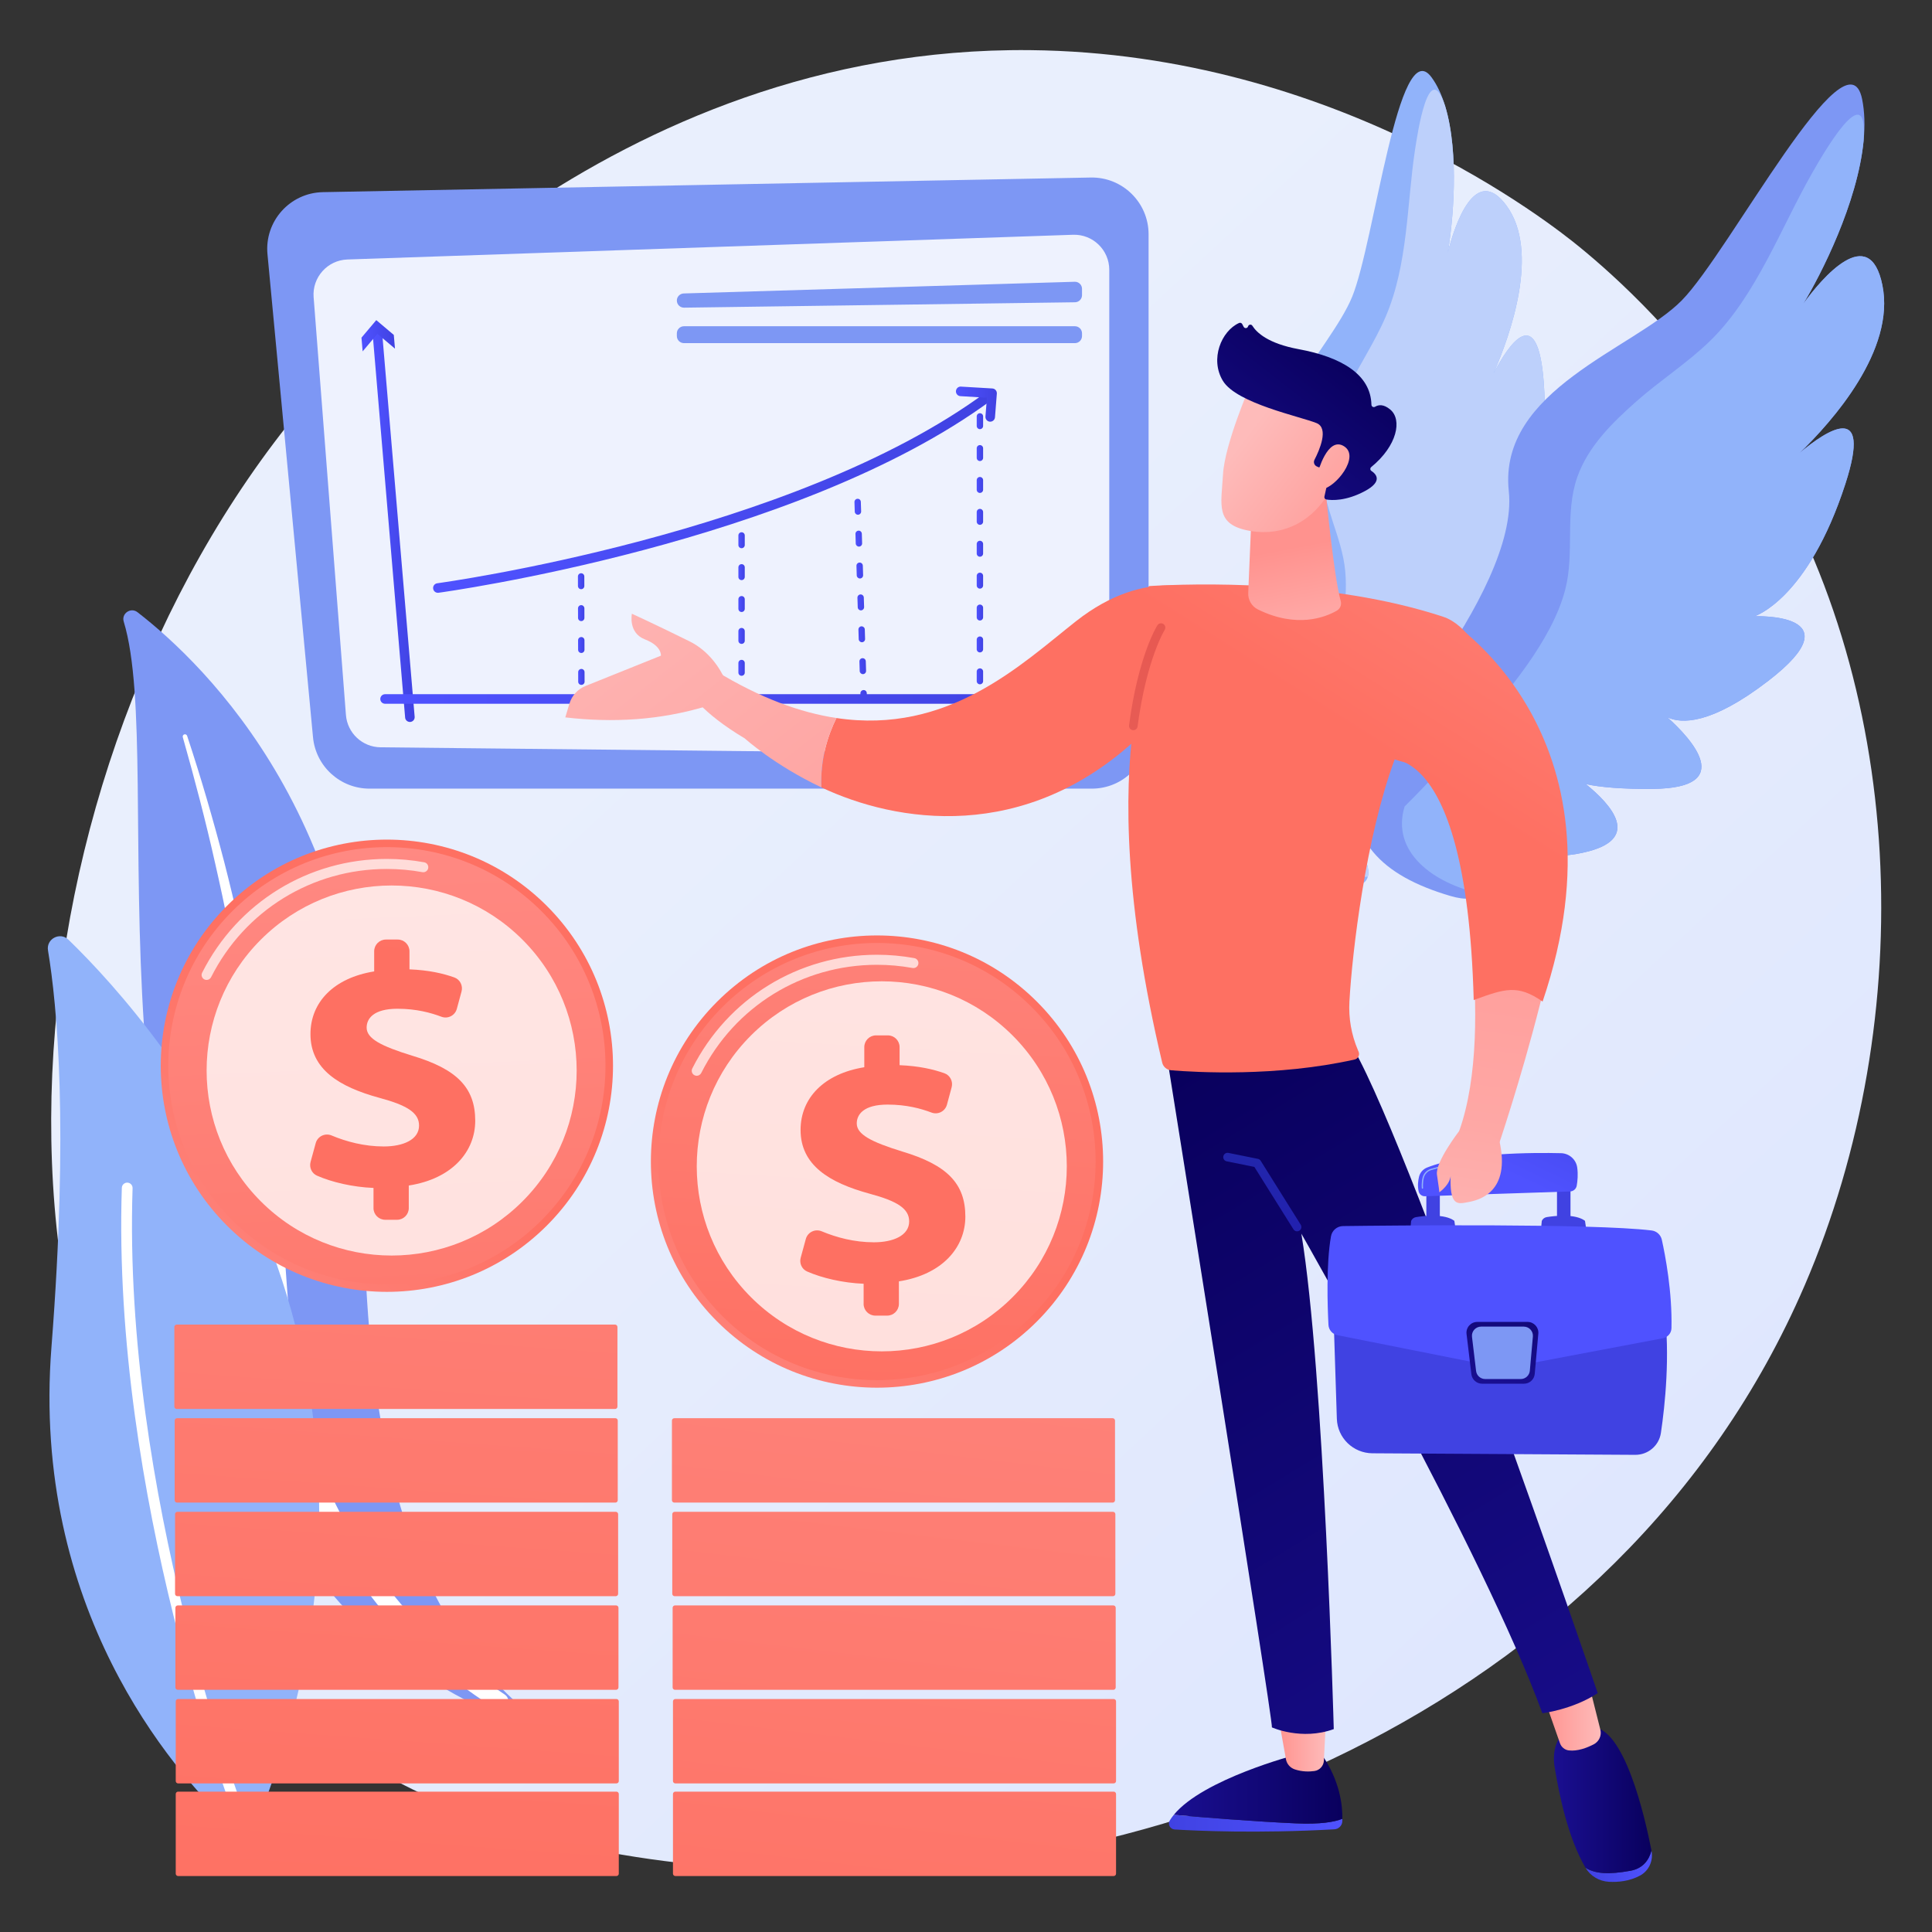 <svg width="101" height="101" viewBox="0 0 101 101" fill="none" xmlns="http://www.w3.org/2000/svg">
<rect x="0" y="0" width="101" height="101" fill="#333333" stroke="none"/>
<path d="M94.334 67.218C84.642 89.705 59.06 99.364 39.015 97.717C33.542 97.267 22.53 96.363 13.932 88.291C-2.58 72.791 -0.037 40.392 15.77 21.316C17.806 18.859 31.896 2.401 53.852 2.621C69.928 2.783 81.211 11.797 82.583 12.92C84.316 14.338 88.139 17.71 91.584 23.058C99.679 35.624 100.391 53.166 94.335 67.218L94.334 67.218Z" fill="url(#paint0_linear_987_5950)"/>
<path d="M57.077 41.228H19.317C17.786 41.228 16.506 40.063 16.363 38.539L13.983 13.29C13.82 11.572 15.154 10.078 16.88 10.045L57.021 9.281C58.681 9.249 60.045 10.587 60.045 12.247V38.261C60.045 39.899 58.716 41.228 57.078 41.228H57.077Z" fill="#7D97F4"/>
<path opacity="0.87" d="M16.396 15.54L18.084 37.373C18.157 38.322 18.943 39.057 19.894 39.067L56.136 39.447C57.157 39.457 57.99 38.633 57.99 37.612V14.106C57.99 13.068 57.13 12.237 56.093 12.273L18.163 13.565C17.119 13.601 16.315 14.499 16.395 15.541L16.396 15.54Z" fill="white"/>
<path d="M35.745 15.341L56.182 14.73C56.392 14.723 56.565 14.891 56.565 15.101V15.43C56.565 15.633 56.402 15.799 56.199 15.802L35.761 16.084C35.554 16.086 35.384 15.919 35.384 15.712C35.384 15.511 35.544 15.347 35.745 15.341H35.745Z" fill="#7D97F4"/>
<path d="M35.756 17.055H56.193C56.399 17.055 56.565 17.221 56.565 17.426V17.567C56.565 17.772 56.399 17.938 56.193 17.938H35.756C35.551 17.938 35.384 17.772 35.384 17.567V17.426C35.384 17.221 35.551 17.055 35.756 17.055Z" fill="#7D97F4"/>
<path d="M30.393 35.804C30.301 35.804 30.227 35.73 30.226 35.638L30.225 35.138C30.225 35.045 30.299 34.971 30.391 34.97H30.391C30.483 34.97 30.558 35.045 30.558 35.136L30.56 35.637C30.56 35.729 30.485 35.804 30.393 35.804H30.393ZM30.389 34.136C30.297 34.136 30.222 34.062 30.222 33.97L30.22 33.47C30.22 33.378 30.295 33.303 30.387 33.303H30.387C30.479 33.303 30.553 33.377 30.554 33.469L30.555 33.969C30.555 34.061 30.481 34.136 30.389 34.136H30.389ZM30.384 32.469C30.293 32.469 30.218 32.395 30.218 32.303L30.216 31.803C30.216 31.711 30.291 31.635 30.383 31.635H30.383C30.475 31.635 30.549 31.71 30.55 31.802L30.551 32.302C30.551 32.394 30.477 32.469 30.385 32.469H30.384ZM30.38 30.802C30.288 30.802 30.214 30.727 30.213 30.635L30.212 30.135C30.212 30.043 30.286 29.968 30.378 29.968H30.379C30.471 29.968 30.545 30.042 30.546 30.134L30.547 30.634C30.547 30.727 30.473 30.802 30.381 30.802H30.38Z" fill="url(#paint1_linear_987_5950)"/>
<path d="M38.767 35.329C38.675 35.329 38.601 35.254 38.601 35.162V34.662C38.601 34.569 38.675 34.495 38.767 34.495C38.86 34.495 38.934 34.569 38.934 34.662V35.162C38.934 35.254 38.86 35.329 38.767 35.329ZM38.767 33.661C38.675 33.661 38.601 33.587 38.601 33.495V32.994C38.601 32.902 38.675 32.827 38.767 32.827C38.86 32.827 38.934 32.902 38.934 32.994V33.495C38.934 33.587 38.86 33.661 38.767 33.661ZM38.767 31.994C38.675 31.994 38.601 31.919 38.601 31.827V31.327C38.601 31.235 38.675 31.16 38.767 31.16C38.86 31.16 38.934 31.234 38.934 31.327V31.827C38.934 31.919 38.86 31.994 38.767 31.994ZM38.767 30.327C38.675 30.327 38.601 30.252 38.601 30.16V29.659C38.601 29.567 38.675 29.492 38.767 29.492C38.86 29.492 38.934 29.567 38.934 29.659V30.16C38.934 30.252 38.86 30.327 38.767 30.327ZM38.767 28.659C38.675 28.659 38.601 28.585 38.601 28.492V27.992C38.601 27.9 38.675 27.825 38.767 27.825C38.86 27.825 38.934 27.9 38.934 27.992V28.492C38.934 28.584 38.86 28.659 38.767 28.659Z" fill="url(#paint2_linear_987_5950)"/>
<path d="M45.155 36.707C45.065 36.707 44.991 36.635 44.989 36.545L44.979 36.247C44.977 36.155 45.049 36.078 45.141 36.075C45.235 36.069 45.31 36.144 45.313 36.236L45.322 36.535C45.325 36.627 45.252 36.704 45.16 36.707H45.155H45.155ZM45.109 35.242C45.02 35.242 44.946 35.17 44.943 35.08L44.928 34.58C44.925 34.488 44.997 34.411 45.089 34.408C45.183 34.406 45.258 34.478 45.261 34.57L45.276 35.07C45.279 35.162 45.207 35.239 45.115 35.242H45.11H45.109ZM45.058 33.575C44.968 33.575 44.894 33.504 44.891 33.414L44.876 32.914C44.873 32.822 44.945 32.745 45.037 32.742C45.126 32.742 45.206 32.811 45.209 32.903L45.224 33.403C45.227 33.495 45.155 33.572 45.063 33.575H45.058ZM45.006 31.909C44.917 31.909 44.842 31.837 44.84 31.747L44.824 31.247C44.822 31.155 44.894 31.078 44.986 31.075C45.074 31.071 45.155 31.145 45.157 31.236L45.173 31.736C45.175 31.828 45.103 31.905 45.011 31.909H45.006ZM44.955 30.242C44.865 30.242 44.791 30.171 44.788 30.081L44.773 29.581C44.77 29.488 44.842 29.412 44.934 29.409C45.026 29.407 45.103 29.478 45.106 29.57L45.121 30.07C45.124 30.162 45.052 30.239 44.96 30.242H44.955H44.955ZM44.903 28.575C44.813 28.575 44.739 28.504 44.736 28.414L44.721 27.914C44.718 27.822 44.79 27.745 44.882 27.742C44.974 27.735 45.051 27.811 45.054 27.903L45.069 28.403C45.072 28.495 45 28.572 44.908 28.575H44.903H44.903ZM44.851 26.909C44.761 26.909 44.687 26.837 44.684 26.747L44.669 26.247C44.666 26.155 44.738 26.078 44.83 26.075C44.926 26.072 44.999 26.145 45.002 26.237L45.018 26.737C45.021 26.829 44.948 26.906 44.856 26.909H44.851Z" fill="url(#paint3_linear_987_5950)"/>
<path d="M51.227 35.774C51.135 35.774 51.06 35.7 51.06 35.607V35.107C51.06 35.014 51.134 34.94 51.227 34.94C51.319 34.94 51.394 35.014 51.394 35.107V35.607C51.394 35.7 51.319 35.774 51.227 35.774ZM51.227 34.107C51.135 34.107 51.06 34.032 51.06 33.94V33.44C51.06 33.347 51.134 33.273 51.227 33.273C51.319 33.273 51.394 33.347 51.394 33.44V33.94C51.394 34.032 51.319 34.107 51.227 34.107ZM51.227 32.439C51.135 32.439 51.06 32.365 51.06 32.272V31.772C51.06 31.68 51.134 31.605 51.227 31.605C51.319 31.605 51.394 31.68 51.394 31.772V32.272C51.394 32.364 51.319 32.439 51.227 32.439ZM51.227 30.772C51.135 30.772 51.06 30.697 51.06 30.605V30.105C51.06 30.013 51.134 29.938 51.227 29.938C51.319 29.938 51.394 30.012 51.394 30.105V30.605C51.394 30.697 51.319 30.772 51.227 30.772ZM51.227 29.104C51.135 29.104 51.06 29.03 51.06 28.937V28.437C51.06 28.345 51.134 28.27 51.227 28.27C51.319 28.27 51.394 28.345 51.394 28.437V28.937C51.394 29.03 51.319 29.104 51.227 29.104ZM51.227 27.437C51.135 27.437 51.06 27.362 51.06 27.27V26.77C51.06 26.677 51.134 26.603 51.227 26.603C51.319 26.603 51.394 26.677 51.394 26.77V27.27C51.394 27.362 51.319 27.437 51.227 27.437ZM51.227 25.769C51.135 25.769 51.06 25.695 51.06 25.602V25.102C51.06 25.01 51.134 24.935 51.227 24.935C51.319 24.935 51.394 25.01 51.394 25.102V25.602C51.394 25.694 51.319 25.769 51.227 25.769ZM51.227 24.102C51.135 24.102 51.06 24.027 51.06 23.935V23.435C51.06 23.343 51.134 23.268 51.227 23.268C51.319 23.268 51.394 23.342 51.394 23.435V23.935C51.394 24.027 51.319 24.102 51.227 24.102ZM51.227 22.435C51.135 22.435 51.06 22.36 51.06 22.268V21.767C51.06 21.675 51.134 21.601 51.227 21.601C51.319 21.601 51.394 21.675 51.394 21.767V22.268C51.394 22.36 51.319 22.435 51.227 22.435Z" fill="url(#paint4_linear_987_5950)"/>
<path d="M21.428 37.742C21.299 37.742 21.19 37.644 21.179 37.514L19.47 17.327C19.458 17.189 19.56 17.068 19.698 17.056C19.836 17.049 19.956 17.147 19.968 17.284L21.677 37.471C21.689 37.609 21.587 37.73 21.449 37.742C21.442 37.742 21.435 37.742 21.428 37.742Z" fill="url(#paint5_linear_987_5950)"/>
<path d="M18.958 18.369L19.731 17.452L20.648 18.226L20.587 17.509L19.671 16.735L18.897 17.652L18.958 18.369Z" fill="url(#paint6_linear_987_5950)"/>
<path d="M55.304 36.791H20.131C19.992 36.791 19.881 36.679 19.881 36.541C19.881 36.403 19.992 36.291 20.131 36.291H55.304C55.442 36.291 55.554 36.403 55.554 36.541C55.554 36.679 55.442 36.791 55.304 36.791Z" fill="url(#paint7_linear_987_5950)"/>
<path d="M54.308 37.388L55.156 36.541L54.308 35.692H55.028L55.876 36.541L55.028 37.388H54.308Z" fill="url(#paint8_linear_987_5950)"/>
<path d="M22.891 30.99C22.768 30.99 22.66 30.899 22.644 30.773C22.625 30.636 22.721 30.51 22.858 30.492C23.043 30.467 41.459 27.945 51.54 20.512C51.651 20.43 51.808 20.453 51.89 20.564C51.972 20.676 51.948 20.832 51.837 20.914C41.652 28.425 23.11 30.963 22.924 30.988C22.913 30.989 22.902 30.99 22.891 30.99Z" fill="url(#paint9_linear_987_5950)"/>
<path d="M51.766 22.044C51.76 22.044 51.753 22.044 51.746 22.044C51.609 22.033 51.506 21.912 51.517 21.775L51.594 20.792L50.209 20.71C50.071 20.702 49.966 20.584 49.974 20.446C49.982 20.308 50.099 20.2 50.238 20.211L51.878 20.308C51.945 20.312 52.007 20.342 52.051 20.393C52.096 20.444 52.117 20.51 52.112 20.577L52.015 21.814C52.005 21.945 51.896 22.044 51.766 22.044Z" fill="url(#paint10_linear_987_5950)"/>
<path d="M6.468 32.494C6.339 32.071 6.836 31.733 7.186 32.003C10.744 34.754 19.465 43.175 19.054 59.397C18.537 79.75 23.434 86.688 29.081 90.664C29.081 90.664 21.715 89.247 16.491 82.232C3.667 65.008 8.765 40.025 6.468 32.494Z" fill="#7D97F4"/>
<g style="mix-blend-mode:soft-light">
<path d="M9.556 38.538C10.18 40.739 10.76 42.95 11.258 45.179C11.767 47.406 12.209 49.647 12.581 51.898C12.944 54.151 13.264 56.41 13.489 58.679C13.723 60.947 13.86 63.223 13.989 65.509C14.13 67.792 14.26 70.093 14.626 72.388C14.989 74.679 15.632 76.962 16.672 79.061C16.932 79.584 17.203 80.104 17.501 80.603C17.791 81.108 18.102 81.601 18.423 82.087C19.069 83.057 19.78 83.986 20.557 84.857C22.116 86.597 23.938 88.098 25.905 89.328C26.112 89.457 26.385 89.394 26.514 89.187C26.641 88.984 26.583 88.717 26.384 88.585L26.383 88.584C25.913 88.272 25.447 87.954 24.997 87.617C24.77 87.451 24.55 87.277 24.326 87.106C24.11 86.927 23.887 86.757 23.676 86.572C22.821 85.845 22.018 85.058 21.277 84.217C19.789 82.543 18.544 80.638 17.546 78.635C17.058 77.627 16.646 76.585 16.315 75.516C15.985 74.445 15.736 73.348 15.55 72.236C15.178 70.01 15.03 67.734 14.872 65.451C14.711 63.169 14.533 60.876 14.261 58.594C14.129 57.453 13.975 56.315 13.802 55.179C13.718 54.611 13.623 54.045 13.53 53.479C13.431 52.913 13.329 52.348 13.223 51.784C12.792 49.529 12.293 47.288 11.723 45.066C11.143 42.846 10.505 40.643 9.782 38.468C9.762 38.406 9.694 38.372 9.632 38.393C9.572 38.413 9.539 38.477 9.556 38.538L9.556 38.538Z" fill="white"/>
</g>
<path d="M13.573 94.927C13.312 95.597 12.451 95.783 11.93 95.288C9.054 92.552 1.623 84.082 2.69 70.421C3.592 58.885 2.984 52.544 2.509 49.684C2.409 49.08 3.139 48.698 3.579 49.125C8.433 53.834 23.017 70.631 13.573 94.927Z" fill="#91B3FA"/>
<g style="mix-blend-mode:soft-light">
<path d="M12.6 94.91C12.585 94.919 12.569 94.927 12.551 94.934C12.406 94.99 12.244 94.918 12.188 94.773C12.124 94.61 5.84 78.193 6.369 62.097C6.374 61.942 6.504 61.821 6.659 61.825C6.814 61.831 6.936 61.96 6.931 62.115C6.406 78.095 12.649 94.408 12.712 94.571C12.761 94.698 12.711 94.84 12.6 94.91H12.6Z" fill="white"/>
</g>
<path d="M9.239 69.246H32.153C32.222 69.246 32.278 69.302 32.278 69.37V73.534C32.278 73.603 32.222 73.658 32.153 73.658H9.239C9.17 73.658 9.114 73.602 9.114 73.534V69.37C9.114 69.302 9.17 69.246 9.239 69.246Z" fill="url(#paint11_linear_987_5950)"/>
<path d="M9.256 74.14H32.17C32.239 74.14 32.294 74.195 32.294 74.264V78.427C32.294 78.496 32.239 78.552 32.17 78.552H9.256C9.187 78.552 9.132 78.496 9.132 78.427V74.264C9.132 74.195 9.187 74.14 9.256 74.14Z" fill="url(#paint12_linear_987_5950)"/>
<path d="M32.19 79.033H9.275C9.206 79.033 9.151 79.089 9.151 79.157V83.321C9.151 83.389 9.206 83.445 9.275 83.445H32.19C32.258 83.445 32.314 83.389 32.314 83.321V79.157C32.314 79.089 32.258 79.033 32.19 79.033Z" fill="url(#paint13_linear_987_5950)"/>
<path d="M32.208 83.927H9.293C9.224 83.927 9.169 83.982 9.169 84.051V88.215C9.169 88.283 9.224 88.339 9.293 88.339H32.208C32.276 88.339 32.332 88.283 32.332 88.215V84.051C32.332 83.982 32.276 83.927 32.208 83.927Z" fill="url(#paint14_linear_987_5950)"/>
<path d="M9.311 88.82H32.225C32.294 88.82 32.349 88.876 32.349 88.945V93.108C32.349 93.177 32.294 93.232 32.225 93.232H9.311C9.242 93.232 9.187 93.177 9.187 93.108V88.945C9.187 88.876 9.243 88.82 9.311 88.82Z" fill="url(#paint15_linear_987_5950)"/>
<path d="M9.311 93.662H32.225C32.294 93.662 32.349 93.718 32.349 93.786V97.95C32.349 98.019 32.294 98.074 32.225 98.074H9.311C9.242 98.074 9.187 98.018 9.187 97.95V93.786C9.187 93.718 9.243 93.662 9.311 93.662Z" fill="url(#paint16_linear_987_5950)"/>
<path d="M28.584 64.073C33.201 59.456 33.201 51.971 28.584 47.355C23.968 42.738 16.483 42.738 11.866 47.355C7.25 51.971 7.25 59.456 11.866 64.073C16.483 68.689 23.968 68.689 28.584 64.073Z" fill="url(#paint17_linear_987_5950)"/>
<path d="M28.306 63.795C32.769 59.332 32.769 52.096 28.306 47.633C23.843 43.17 16.608 43.17 12.145 47.633C7.682 52.096 7.682 59.332 12.145 63.795C16.608 68.258 23.843 68.258 28.306 63.795Z" fill="url(#paint18_linear_987_5950)"/>
<path opacity="0.7" d="M10.802 51.229C10.762 51.229 10.721 51.22 10.684 51.201C10.554 51.135 10.502 50.978 10.568 50.849C12.419 47.181 16.119 44.902 20.225 44.902C20.881 44.902 21.537 44.962 22.175 45.078C22.318 45.104 22.412 45.24 22.386 45.383C22.36 45.526 22.224 45.62 22.081 45.594C21.474 45.483 20.849 45.427 20.225 45.427C16.318 45.427 12.797 47.595 11.035 51.085C10.989 51.176 10.897 51.229 10.801 51.229L10.802 51.229Z" fill="white"/>
<path opacity="0.78" d="M27.314 62.803C31.091 59.026 31.091 52.902 27.314 49.124C23.536 45.347 17.412 45.347 13.634 49.124C9.857 52.902 9.857 59.026 13.634 62.803C17.412 66.581 23.536 66.581 27.314 62.803Z" fill="white"/>
<path d="M19.526 63.154V62.102C18.428 62.058 17.344 61.799 16.573 61.461C16.297 61.341 16.157 61.032 16.236 60.742L16.504 59.762C16.602 59.402 16.993 59.216 17.337 59.36C18.101 59.681 19.045 59.934 20.063 59.934C21.08 59.934 21.907 59.576 21.907 58.842C21.907 58.179 21.298 57.785 19.83 57.391C17.734 56.818 16.23 55.905 16.23 54.06C16.23 52.395 17.448 51.123 19.561 50.783V49.73C19.561 49.392 19.836 49.117 20.174 49.117H20.793C21.131 49.117 21.406 49.392 21.406 49.73V50.675C22.421 50.716 23.16 50.889 23.746 51.096C24.047 51.201 24.211 51.525 24.128 51.832L23.882 52.739C23.787 53.089 23.413 53.28 23.075 53.152C22.535 52.948 21.771 52.735 20.779 52.735C19.525 52.735 19.167 53.254 19.167 53.72C19.167 54.294 19.919 54.687 21.549 55.189C23.877 55.887 24.844 56.854 24.844 58.591C24.844 60.185 23.662 61.618 21.37 61.976V63.154C21.37 63.492 21.096 63.767 20.757 63.767H20.139C19.8 63.767 19.525 63.492 19.525 63.154H19.526Z" fill="url(#paint19_linear_987_5950)"/>
<path d="M58.166 74.14H35.251C35.182 74.14 35.127 74.195 35.127 74.264V78.427C35.127 78.496 35.182 78.552 35.251 78.552H58.166C58.234 78.552 58.29 78.496 58.29 78.427V74.264C58.29 74.195 58.234 74.14 58.166 74.14Z" fill="url(#paint20_linear_987_5950)"/>
<path d="M35.269 79.033H58.184C58.252 79.033 58.308 79.089 58.308 79.157V83.321C58.308 83.39 58.252 83.445 58.184 83.445H35.269C35.2 83.445 35.145 83.389 35.145 83.321V79.157C35.145 79.089 35.201 79.033 35.269 79.033Z" fill="url(#paint21_linear_987_5950)"/>
<path d="M58.202 83.927H35.287C35.219 83.927 35.163 83.982 35.163 84.051V88.215C35.163 88.283 35.219 88.339 35.287 88.339H58.202C58.271 88.339 58.326 88.283 58.326 88.215V84.051C58.326 83.982 58.271 83.927 58.202 83.927Z" fill="url(#paint22_linear_987_5950)"/>
<path d="M35.305 88.82H58.22C58.288 88.82 58.344 88.876 58.344 88.945V93.108C58.344 93.177 58.288 93.232 58.22 93.232H35.305C35.237 93.232 35.181 93.177 35.181 93.108V88.945C35.181 88.876 35.237 88.82 35.305 88.82Z" fill="url(#paint23_linear_987_5950)"/>
<path d="M35.305 93.662H58.22C58.288 93.662 58.344 93.718 58.344 93.786V97.95C58.344 98.019 58.288 98.074 58.22 98.074H35.305C35.237 98.074 35.181 98.018 35.181 97.95V93.786C35.181 93.718 35.237 93.662 35.305 93.662Z" fill="url(#paint24_linear_987_5950)"/>
<path d="M54.207 69.083C58.823 64.466 58.823 56.981 54.207 52.365C49.59 47.748 42.105 47.748 37.489 52.365C32.872 56.981 32.872 64.466 37.489 69.083C42.105 73.699 49.59 73.699 54.207 69.083Z" fill="url(#paint25_linear_987_5950)"/>
<path d="M53.929 68.805C58.392 64.342 58.392 57.106 53.929 52.643C49.466 48.18 42.23 48.18 37.767 52.643C33.304 57.106 33.304 64.342 37.767 68.805C42.23 73.267 49.466 73.267 53.929 68.805Z" fill="url(#paint26_linear_987_5950)"/>
<path opacity="0.7" d="M36.424 56.239C36.384 56.239 36.344 56.23 36.306 56.211C36.176 56.145 36.124 55.987 36.19 55.858C38.041 52.191 41.742 49.912 45.847 49.912C46.503 49.912 47.159 49.971 47.797 50.088C47.94 50.114 48.035 50.25 48.008 50.393C47.983 50.535 47.846 50.63 47.703 50.604C47.096 50.493 46.471 50.437 45.847 50.437C41.94 50.437 38.419 52.605 36.658 56.095C36.611 56.186 36.519 56.239 36.423 56.239L36.424 56.239Z" fill="white"/>
<path opacity="0.78" d="M52.936 67.812C56.714 64.035 56.714 57.91 52.936 54.133C49.159 50.356 43.034 50.356 39.257 54.133C35.48 57.91 35.48 64.035 39.257 67.812C43.034 71.59 49.159 71.59 52.936 67.812Z" fill="white"/>
<path d="M45.148 68.164V67.111C44.05 67.067 42.965 66.808 42.195 66.471C41.919 66.351 41.779 66.042 41.858 65.752L42.126 64.772C42.224 64.412 42.615 64.226 42.958 64.37C43.723 64.691 44.667 64.944 45.684 64.944C46.702 64.944 47.529 64.586 47.529 63.852C47.529 63.189 46.92 62.795 45.452 62.401C43.356 61.828 41.852 60.915 41.852 59.07C41.852 57.404 43.07 56.133 45.183 55.792V54.74C45.183 54.402 45.458 54.127 45.796 54.127H46.415C46.753 54.127 47.028 54.402 47.028 54.74V55.685C48.043 55.726 48.782 55.899 49.368 56.105C49.669 56.211 49.833 56.535 49.749 56.842L49.504 57.749C49.409 58.098 49.035 58.29 48.697 58.162C48.156 57.957 47.393 57.745 46.401 57.745C45.147 57.745 44.789 58.264 44.789 58.73C44.789 59.303 45.541 59.697 47.171 60.199C49.499 60.897 50.466 61.864 50.466 63.601C50.466 65.195 49.284 66.628 46.992 66.986V68.164C46.992 68.502 46.717 68.777 46.379 68.777H45.76C45.422 68.777 45.147 68.502 45.147 68.164H45.148Z" fill="url(#paint27_linear_987_5950)"/>
<path d="M43.727 37.537C49.585 38.416 53.404 34.719 56.249 32.477C60.005 29.517 62.928 30.957 62.928 30.957L59.552 38.509C53.569 44.15 46.806 42.99 42.939 41.163C42.879 39.686 43.274 38.45 43.727 37.537Z" fill="url(#paint28_linear_987_5950)"/>
<path d="M35.493 34.041L37.436 35.087C39.766 36.505 41.851 37.255 43.727 37.536C43.274 38.45 42.879 39.685 42.939 41.162C40.477 39.999 38.934 38.602 38.934 38.602C34.533 35.978 35.493 34.041 35.493 34.041L35.493 34.041Z" fill="url(#paint29_linear_987_5950)"/>
<path d="M29.771 36.779C29.896 36.362 30.204 36.025 30.608 35.862L34.551 34.277C34.551 34.277 34.61 33.771 33.718 33.427C32.825 33.084 33.034 32.084 33.034 32.084C33.034 32.084 34.253 32.64 36.038 33.523C37.059 34.027 37.632 34.918 37.936 35.589L36.921 36.923C34.491 37.653 32.032 37.793 29.552 37.503L29.77 36.779L29.771 36.779Z" fill="url(#paint30_linear_987_5950)"/>
<path d="M70.271 46.351C71.046 46.39 71.409 46.18 71.507 45.835C71.827 44.723 69.433 42.309 69.349 42.224C69.439 42.281 72.599 44.29 75.693 42.133C77.772 40.684 75.904 39.444 74.357 38.769C75.047 38.705 76.042 38.483 77.485 37.982C81.488 36.592 78.308 34.825 76.852 34.174C77.607 34.264 78.998 33.827 80.851 30.673C83.786 25.682 78.997 27.797 78.997 27.797C78.997 27.797 81.16 26.014 80.701 19.968C80.382 15.762 78.885 17.974 78.076 19.526C78.966 17.495 80.507 13.148 78.759 10.755C77.123 8.515 76.041 11.787 75.688 13.198C75.951 11.671 76.309 8.05 75.548 5.542C75.546 5.536 75.545 5.53 75.542 5.524C75.367 4.954 75.135 4.443 74.83 4.032C73.11 1.711 71.857 12.649 70.69 15.508C69.524 18.364 64.892 22.474 66.659 26.497C68.527 30.749 64.505 41.532 64.505 41.532C65.11 44.869 67.052 46.188 70.272 46.351L70.271 46.351Z" fill="#91B3FA"/>
<path d="M71.507 45.835C71.826 44.723 69.432 42.308 69.349 42.224C69.439 42.281 72.598 44.29 75.693 42.133C77.772 40.684 75.903 39.444 74.356 38.769C75.046 38.705 76.042 38.483 77.485 37.982C81.488 36.591 78.307 34.825 76.852 34.173C77.606 34.264 78.998 33.827 80.85 30.673C83.786 25.682 78.997 27.796 78.997 27.796C78.997 27.796 81.16 26.014 80.701 19.968C80.382 15.762 78.884 17.974 78.076 19.526C78.965 17.495 80.507 13.148 78.758 10.755C77.122 8.515 76.041 11.786 75.687 13.197C75.951 11.671 76.309 8.05 75.548 5.542C75.545 5.536 75.544 5.53 75.542 5.524C74.697 2.981 74.103 6.978 73.969 7.862C73.552 10.623 73.61 13.821 72.445 16.544C71.865 17.904 71.017 19.149 70.376 20.474C69.737 21.793 69.114 23.239 69.137 24.735C69.165 26.507 70.151 28.043 70.323 29.835C70.57 32.404 69.485 35.566 68.677 37.954C68.164 39.471 67.62 40.994 66.996 42.451C67.092 44.885 69.358 45.916 71.507 45.835Z" fill="#BDD0FB"/>
<path d="M75.817 46.837C76.659 47.085 77.13 46.991 77.356 46.702C78.089 45.767 76.281 42.791 76.216 42.685C76.298 42.767 79.076 45.585 83.093 44.493C85.719 43.778 84.27 42.098 82.906 40.992C83.651 41.15 84.76 41.255 86.407 41.24C90.827 41.201 88.388 38.595 87.168 37.501C87.895 37.841 89.442 37.898 92.429 35.603C97.106 32.011 91.728 32.216 91.728 32.216C91.728 32.216 94.516 31.337 96.474 25.287C97.886 20.927 95.517 22.473 94.083 23.677C95.793 22.023 99.096 18.311 98.407 14.909C97.736 11.594 95.23 14.552 94.268 15.885C95.186 14.378 97.11 10.616 97.425 7.356C97.425 7.347 97.426 7.34 97.426 7.331C97.498 6.576 97.482 5.848 97.347 5.182C96.564 1.333 90.414 13.165 87.922 15.701C85.431 18.236 78.307 20.365 78.876 25.678C79.446 30.991 70.777 40.424 70.777 40.424C70.357 43.919 72.207 45.772 75.817 46.837H75.817Z" fill="#7D97F4"/>
<path d="M77.355 46.702C78.089 45.767 76.28 42.792 76.216 42.685C76.297 42.768 79.075 45.586 83.092 44.493C85.719 43.779 84.27 42.098 82.905 40.993C83.65 41.15 84.759 41.256 86.406 41.241C90.827 41.202 88.387 38.595 87.168 37.501C87.895 37.842 89.442 37.899 92.428 35.603C97.106 32.012 91.727 32.216 91.727 32.216C91.727 32.216 94.516 31.337 96.474 25.288C97.886 20.927 95.516 22.474 94.083 23.677C95.792 22.024 99.096 18.311 98.406 14.91C97.736 11.594 95.229 14.553 94.268 15.886C95.186 14.378 97.109 10.616 97.425 7.356C97.425 7.348 97.426 7.34 97.426 7.332C97.678 3.884 95.278 8.098 94.751 9.018C93.114 11.876 91.821 15.442 89.432 17.789C88.239 18.962 86.795 19.875 85.543 20.986C84.294 22.091 83.011 23.345 82.451 24.957C81.794 26.847 82.322 28.885 81.832 30.8C81.142 33.498 78.755 36.244 76.969 38.317C75.837 39.632 74.669 40.941 73.43 42.158C72.7 44.54 74.944 46.178 77.356 46.702L77.355 46.702Z" fill="#91B3FA"/>
<path d="M61.365 94.875C62.918 95.009 65.614 95.227 67.739 95.321C69.017 95.377 69.752 95.252 70.176 95.083C70.175 95.13 70.174 95.176 70.172 95.217C70.162 95.441 69.98 95.62 69.754 95.632C65.739 95.857 62.544 95.71 61.407 95.641C61.172 95.626 61.032 95.371 61.152 95.171C61.212 95.07 61.285 94.972 61.364 94.875H61.365Z" fill="url(#paint31_linear_987_5950)"/>
<path d="M67.738 95.321C65.613 95.227 62.917 95.009 61.364 94.875C62.891 93.001 67.738 91.738 67.738 91.738H69.108C70.049 93.096 70.186 94.388 70.175 95.082C69.751 95.252 69.016 95.377 67.738 95.321Z" fill="url(#paint32_linear_987_5950)"/>
<path d="M69.338 89.504L69.21 92.039C69.196 92.314 68.991 92.544 68.716 92.584C68.442 92.623 68.076 92.628 67.688 92.499C67.449 92.419 67.271 92.218 67.227 91.972L66.784 89.504H69.338Z" fill="url(#paint33_linear_987_5950)"/>
<path d="M85.229 97.799C85.902 97.678 86.207 97.226 86.335 96.742C86.336 96.747 86.336 96.751 86.337 96.755C86.436 97.265 86.207 97.794 85.747 98.045C85.192 98.349 84.585 98.401 84.114 98.376C83.608 98.349 83.144 98.078 82.889 97.645L82.885 97.639C83.393 97.963 84.105 98.002 85.229 97.799Z" fill="url(#paint34_linear_987_5950)"/>
<path d="M82.053 90.284H83.182C84.901 90.239 85.981 94.927 86.335 96.743C86.207 97.226 85.902 97.678 85.229 97.8C84.105 98.002 83.393 97.964 82.885 97.639C81.956 96.059 81.496 93.745 81.274 92.394C81.022 90.858 82.053 90.284 82.053 90.284Z" fill="url(#paint35_linear_987_5950)"/>
<path d="M83.036 87.932L83.663 90.425C83.74 90.731 83.593 91.047 83.31 91.192C82.96 91.372 82.466 91.561 82.012 91.507C81.799 91.481 81.621 91.331 81.551 91.13L80.63 88.506L83.035 87.932H83.036Z" fill="url(#paint36_linear_987_5950)"/>
<path d="M60.981 55.09C60.981 55.09 66.584 90.111 66.492 90.303C66.492 90.303 68.039 91.007 69.726 90.393C69.726 90.393 69.22 71.672 68.032 64.493C68.032 64.493 77.594 81.227 80.63 89.564C80.63 89.564 82.214 89.376 83.525 88.513C83.525 88.513 73.23 58.394 70.483 54.382L60.981 55.089V55.09Z" fill="url(#paint37_linear_987_5950)"/>
<path opacity="0.49" d="M67.809 64.371C67.734 64.371 67.66 64.334 67.618 64.265L65.575 61.003L64.129 60.712C64.007 60.688 63.928 60.569 63.953 60.447C63.977 60.325 64.096 60.248 64.218 60.271L65.758 60.581C65.819 60.593 65.872 60.629 65.905 60.682L67.999 64.026C68.065 64.132 68.033 64.271 67.927 64.337C67.89 64.36 67.849 64.371 67.808 64.371H67.809Z" fill="url(#paint38_linear_987_5950)"/>
<path d="M60.098 30.637C62.284 30.508 69.487 30.274 75.448 32.244C76.702 32.658 77.578 34.32 78.101 35.522C79.713 39.222 75.875 40.715 72.91 39.7C71.401 43.777 70.692 49.727 70.544 52.36C70.495 53.227 70.647 54.092 70.987 54.892L71.024 54.98C71.097 55.151 70.997 55.348 70.814 55.389C66.735 56.305 62.491 56.056 61.224 55.952C60.997 55.933 60.809 55.771 60.757 55.552C58.774 47.193 58.769 41.491 59.255 37.887C57.399 38.302 59.698 30.66 60.098 30.636L60.098 30.637Z" fill="url(#paint39_linear_987_5950)"/>
<path d="M59.248 38.172C59.238 38.172 59.228 38.171 59.217 38.17C59.094 38.154 59.008 38.04 59.024 37.917C59.502 34.302 60.465 32.753 60.506 32.689C60.573 32.584 60.712 32.554 60.816 32.62C60.921 32.686 60.952 32.825 60.886 32.93C60.877 32.945 59.934 34.474 59.47 37.976C59.456 38.09 59.359 38.172 59.248 38.172V38.172Z" fill="url(#paint40_linear_987_5950)"/>
<path d="M69.314 25.768C69.314 25.768 69.727 30.131 70.09 31.422C70.145 31.618 70.06 31.824 69.882 31.926C69.266 32.278 67.787 32.853 65.763 31.862C65.436 31.701 65.238 31.359 65.254 30.998L65.432 26.781L69.314 25.768V25.768Z" fill="url(#paint41_linear_987_5950)"/>
<path d="M65.343 20.185C65.343 20.185 64.023 23.217 63.935 24.808C63.846 26.4 63.503 27.433 65.343 27.753C67.184 28.074 68.734 27.157 69.574 25.572C69.574 25.572 70.89 23.129 70.594 22.128C70.299 21.128 65.343 20.185 65.343 20.185H65.343Z" fill="url(#paint42_linear_987_5950)"/>
<path d="M68.945 24.431L68.84 24.385C68.707 24.326 68.65 24.168 68.717 24.038C68.976 23.537 69.482 22.388 68.829 22.12C67.986 21.774 64.65 21.094 63.93 19.91C63.239 18.772 63.851 17.304 64.773 16.886C64.834 16.858 64.907 16.88 64.939 16.94L65.015 17.085C65.068 17.185 65.215 17.17 65.246 17.062C65.276 16.958 65.414 16.938 65.471 17.03C65.692 17.384 66.29 17.958 67.887 18.253C70.157 18.672 71.658 19.59 71.695 21.159C71.698 21.259 71.804 21.314 71.889 21.262C72.056 21.16 72.325 21.112 72.683 21.414C73.307 21.938 73.052 23.298 71.685 24.417C71.62 24.47 71.621 24.571 71.691 24.617C71.939 24.779 72.308 25.162 71.351 25.674C70.361 26.203 69.622 26.16 69.337 26.113C69.266 26.101 69.221 26.032 69.236 25.962L69.54 24.583C69.557 24.505 69.498 24.431 69.418 24.431H68.945H68.945Z" fill="url(#paint43_linear_987_5950)"/>
<path d="M68.888 24.723C68.888 24.723 69.391 22.785 70.26 23.328C71.128 23.872 69.809 25.499 69.111 25.571L68.888 24.723Z" fill="url(#paint44_linear_987_5950)"/>
<path d="M69.703 68.434L69.887 74.171C69.92 75.171 70.741 75.968 71.746 75.974L85.486 76.055C86.158 76.059 86.731 75.571 86.828 74.909C87.043 73.459 87.317 70.867 87.009 68.434H69.702H69.703Z" fill="url(#paint45_linear_987_5950)"/>
<path d="M73.729 64.268L73.771 63.825C73.817 63.72 73.914 63.645 74.029 63.627C74.457 63.559 75.518 63.439 76.029 63.821L76.106 64.335L73.729 64.268H73.729Z" fill="url(#paint46_linear_987_5950)"/>
<path d="M75.066 63.842C74.968 63.866 74.869 63.866 74.77 63.842C74.65 63.813 74.566 63.706 74.566 63.583V62.197H75.271V63.582C75.271 63.705 75.186 63.813 75.066 63.842Z" fill="url(#paint47_linear_987_5950)"/>
<path d="M80.559 64.268L80.601 63.825C80.647 63.72 80.744 63.645 80.859 63.627C81.287 63.559 82.349 63.439 82.859 63.821L82.936 64.335L80.559 64.268H80.559Z" fill="url(#paint48_linear_987_5950)"/>
<path d="M81.896 63.843C81.798 63.867 81.699 63.867 81.6 63.843C81.481 63.813 81.396 63.706 81.396 63.583V62.052H82.101V63.582C82.101 63.705 82.017 63.813 81.896 63.843Z" fill="url(#paint49_linear_987_5950)"/>
<path d="M74.495 62.537L82.078 62.286C82.251 62.28 82.397 62.156 82.427 61.986C82.469 61.749 82.505 61.394 82.451 61.025C82.388 60.606 82.028 60.295 81.603 60.285C80.188 60.251 76.587 60.252 74.602 61.037C74.392 61.12 74.236 61.3 74.183 61.518C74.133 61.726 74.099 62.005 74.165 62.288C74.201 62.439 74.34 62.542 74.495 62.537H74.495Z" fill="url(#paint50_linear_987_5950)"/>
<path d="M74.363 62.143C74.346 62.143 74.331 62.131 74.329 62.113C74.328 62.101 74.301 61.816 74.375 61.542C74.431 61.333 74.596 61.166 74.806 61.104C75.228 60.98 76.035 60.77 76.695 60.751C76.713 60.75 76.729 60.765 76.729 60.783C76.73 60.802 76.715 60.817 76.697 60.818C76.044 60.836 75.244 61.045 74.824 61.168C74.637 61.223 74.49 61.373 74.439 61.559C74.368 61.822 74.395 62.104 74.395 62.106C74.397 62.125 74.384 62.141 74.366 62.143C74.365 62.143 74.363 62.143 74.362 62.143L74.363 62.143Z" fill="#91B3FA"/>
<path d="M70.211 64.096C72.661 64.064 83.259 63.953 86.337 64.325C86.602 64.356 86.818 64.55 86.876 64.81C87.058 65.632 87.424 67.543 87.38 69.436C87.374 69.694 87.185 69.911 86.931 69.96L79.904 71.289H77.407L69.92 69.8C69.656 69.748 69.461 69.525 69.448 69.257C69.399 68.304 69.323 66.069 69.581 64.63C69.636 64.324 69.899 64.1 70.21 64.096L70.211 64.096Z" fill="url(#paint51_linear_987_5950)"/>
<path d="M79.669 72.337H77.482C77.195 72.337 76.954 72.124 76.92 71.841L76.667 69.736C76.627 69.401 76.89 69.106 77.229 69.106H79.856C80.189 69.106 80.449 69.39 80.42 69.72L80.232 71.824C80.206 72.115 79.962 72.337 79.669 72.337Z" fill="url(#paint52_linear_987_5950)"/>
<path d="M79.498 72.092H77.643C77.4 72.092 77.195 71.912 77.166 71.671L76.952 69.886C76.918 69.602 77.141 69.352 77.428 69.352H79.657C79.939 69.352 80.16 69.592 80.135 69.872L79.976 71.657C79.954 71.904 79.747 72.093 79.498 72.093V72.092Z" fill="#7D97F4"/>
<path d="M76.075 43.572C76.075 43.572 78.282 53.529 76.283 59.126C78.734 60.263 78.281 60.048 78.281 60.048C78.281 60.048 83.13 45.882 81.564 42.101C78.478 41.774 76.947 42.603 76.075 43.572Z" fill="url(#paint53_linear_987_5950)"/>
<path d="M76.283 59.126C76.283 59.126 75.02 60.761 75.121 61.412C75.222 62.063 75.246 62.328 75.246 62.328C75.246 62.328 75.881 61.894 75.841 61.339C75.753 63.1 76.21 62.942 76.746 62.845C77.281 62.749 79.008 62.352 78.381 59.627C76.959 58.639 76.56 58.746 76.283 59.126L76.283 59.126Z" fill="url(#paint54_linear_987_5950)"/>
<path d="M71.937 39.736L75.578 32.297C75.578 32.297 85.431 38.232 80.643 52.359C79.337 51.449 78.665 51.687 77.042 52.28C76.646 37.679 71.937 39.736 71.937 39.736Z" fill="url(#paint55_linear_987_5950)"/>
<defs>
<linearGradient id="paint0_linear_987_5950" x1="103.957" y1="110.492" x2="33.702" y2="34.662" gradientUnits="userSpaceOnUse">
<stop stop-color="#DAE3FE"/>
<stop offset="1" stop-color="#E9EFFD"/>
</linearGradient>
<linearGradient id="paint1_linear_987_5950" x1="30.212" y1="32.886" x2="30.56" y2="32.886" gradientUnits="userSpaceOnUse">
<stop stop-color="#4F52FF"/>
<stop offset="1" stop-color="#4042E2"/>
</linearGradient>
<linearGradient id="paint2_linear_987_5950" x1="38.601" y1="31.577" x2="38.934" y2="31.577" gradientUnits="userSpaceOnUse">
<stop stop-color="#4F52FF"/>
<stop offset="1" stop-color="#4042E2"/>
</linearGradient>
<linearGradient id="paint3_linear_987_5950" x1="44.669" y1="31.391" x2="45.322" y2="31.391" gradientUnits="userSpaceOnUse">
<stop stop-color="#4F52FF"/>
<stop offset="1" stop-color="#4042E2"/>
</linearGradient>
<linearGradient id="paint4_linear_987_5950" x1="51.06" y1="28.687" x2="51.394" y2="28.687" gradientUnits="userSpaceOnUse">
<stop stop-color="#4F52FF"/>
<stop offset="1" stop-color="#4042E2"/>
</linearGradient>
<linearGradient id="paint5_linear_987_5950" x1="19.469" y1="27.399" x2="21.678" y2="27.399" gradientUnits="userSpaceOnUse">
<stop stop-color="#4F52FF"/>
<stop offset="1" stop-color="#4042E2"/>
</linearGradient>
<linearGradient id="paint6_linear_987_5950" x1="18.897" y1="17.552" x2="20.648" y2="17.552" gradientUnits="userSpaceOnUse">
<stop stop-color="#4F52FF"/>
<stop offset="1" stop-color="#4042E2"/>
</linearGradient>
<linearGradient id="paint7_linear_987_5950" x1="19.881" y1="36.541" x2="55.554" y2="36.541" gradientUnits="userSpaceOnUse">
<stop stop-color="#4F52FF"/>
<stop offset="1" stop-color="#4042E2"/>
</linearGradient>
<linearGradient id="paint8_linear_987_5950" x1="54.308" y1="36.541" x2="55.876" y2="36.541" gradientUnits="userSpaceOnUse">
<stop stop-color="#4F52FF"/>
<stop offset="1" stop-color="#4042E2"/>
</linearGradient>
<linearGradient id="paint9_linear_987_5950" x1="22.642" y1="25.726" x2="51.939" y2="25.726" gradientUnits="userSpaceOnUse">
<stop stop-color="#4F52FF"/>
<stop offset="1" stop-color="#4042E2"/>
</linearGradient>
<linearGradient id="paint10_linear_987_5950" x1="49.974" y1="21.127" x2="52.113" y2="21.127" gradientUnits="userSpaceOnUse">
<stop stop-color="#4F52FF"/>
<stop offset="1" stop-color="#4042E2"/>
</linearGradient>
<linearGradient id="paint11_linear_987_5950" x1="24.917" y1="13.26" x2="18.417" y2="102.865" gradientUnits="userSpaceOnUse">
<stop stop-color="#FF928E"/>
<stop offset="1" stop-color="#FE7062"/>
</linearGradient>
<linearGradient id="paint12_linear_987_5950" x1="25.29" y1="13.254" x2="18.79" y2="102.859" gradientUnits="userSpaceOnUse">
<stop stop-color="#FF928E"/>
<stop offset="1" stop-color="#FE7062"/>
</linearGradient>
<linearGradient id="paint13_linear_987_5950" x1="25.664" y1="13.248" x2="19.164" y2="102.853" gradientUnits="userSpaceOnUse">
<stop stop-color="#FF928E"/>
<stop offset="1" stop-color="#FE7062"/>
</linearGradient>
<linearGradient id="paint14_linear_987_5950" x1="26.038" y1="13.242" x2="19.538" y2="102.847" gradientUnits="userSpaceOnUse">
<stop stop-color="#FF928E"/>
<stop offset="1" stop-color="#FE7062"/>
</linearGradient>
<linearGradient id="paint15_linear_987_5950" x1="26.411" y1="13.236" x2="19.911" y2="102.841" gradientUnits="userSpaceOnUse">
<stop stop-color="#FF928E"/>
<stop offset="1" stop-color="#FE7062"/>
</linearGradient>
<linearGradient id="paint16_linear_987_5950" x1="26.763" y1="13.228" x2="20.263" y2="102.833" gradientUnits="userSpaceOnUse">
<stop stop-color="#FF928E"/>
<stop offset="1" stop-color="#FE7062"/>
</linearGradient>
<linearGradient id="paint17_linear_987_5950" x1="4.049" y1="74.49" x2="19.905" y2="56.086" gradientUnits="userSpaceOnUse">
<stop stop-color="#FF928E"/>
<stop offset="1" stop-color="#FE7062"/>
</linearGradient>
<linearGradient id="paint18_linear_987_5950" x1="19.109" y1="30.036" x2="21.415" y2="83.065" gradientUnits="userSpaceOnUse">
<stop stop-color="#FF928E"/>
<stop offset="1" stop-color="#FE7062"/>
</linearGradient>
<linearGradient id="paint19_linear_987_5950" x1="23.251" y1="34.611" x2="21.349" y2="49.828" gradientUnits="userSpaceOnUse">
<stop stop-color="#FF928E"/>
<stop offset="1" stop-color="#FE7062"/>
</linearGradient>
<linearGradient id="paint20_linear_987_5950" x1="51.593" y1="35.213" x2="42.75" y2="109.681" gradientUnits="userSpaceOnUse">
<stop stop-color="#FF928E"/>
<stop offset="1" stop-color="#FE7062"/>
</linearGradient>
<linearGradient id="paint21_linear_987_5950" x1="52.189" y1="35.239" x2="43.346" y2="109.706" gradientUnits="userSpaceOnUse">
<stop stop-color="#FF928E"/>
<stop offset="1" stop-color="#FE7062"/>
</linearGradient>
<linearGradient id="paint22_linear_987_5950" x1="52.785" y1="35.264" x2="43.942" y2="109.731" gradientUnits="userSpaceOnUse">
<stop stop-color="#FF928E"/>
<stop offset="1" stop-color="#FE7062"/>
</linearGradient>
<linearGradient id="paint23_linear_987_5950" x1="53.381" y1="35.289" x2="44.538" y2="109.757" gradientUnits="userSpaceOnUse">
<stop stop-color="#FF928E"/>
<stop offset="1" stop-color="#FE7062"/>
</linearGradient>
<linearGradient id="paint24_linear_987_5950" x1="53.953" y1="35.312" x2="45.111" y2="109.78" gradientUnits="userSpaceOnUse">
<stop stop-color="#FF928E"/>
<stop offset="1" stop-color="#FE7062"/>
</linearGradient>
<linearGradient id="paint25_linear_987_5950" x1="29.671" y1="79.499" x2="45.527" y2="61.095" gradientUnits="userSpaceOnUse">
<stop stop-color="#FF928E"/>
<stop offset="1" stop-color="#FE7062"/>
</linearGradient>
<linearGradient id="paint26_linear_987_5950" x1="47.861" y1="25.829" x2="45.094" y2="73.786" gradientUnits="userSpaceOnUse">
<stop stop-color="#FF928E"/>
<stop offset="1" stop-color="#FE7062"/>
</linearGradient>
<linearGradient id="paint27_linear_987_5950" x1="60.003" y1="31.025" x2="53.605" y2="45.031" gradientUnits="userSpaceOnUse">
<stop stop-color="#FF928E"/>
<stop offset="1" stop-color="#FE7062"/>
</linearGradient>
<linearGradient id="paint28_linear_987_5950" x1="71.743" y1="6.297" x2="56.987" y2="29.584" gradientUnits="userSpaceOnUse">
<stop stop-color="#FF928E"/>
<stop offset="1" stop-color="#FE7062"/>
</linearGradient>
<linearGradient id="paint29_linear_987_5950" x1="29.541" y1="23.634" x2="56.444" y2="58.054" gradientUnits="userSpaceOnUse">
<stop stop-color="#FEBBBA"/>
<stop offset="1" stop-color="#FF928E"/>
</linearGradient>
<linearGradient id="paint30_linear_987_5950" x1="25.941" y1="26.448" x2="52.844" y2="60.868" gradientUnits="userSpaceOnUse">
<stop stop-color="#FEBBBA"/>
<stop offset="1" stop-color="#FF928E"/>
</linearGradient>
<linearGradient id="paint31_linear_987_5950" x1="70.176" y1="95.314" x2="61.108" y2="95.314" gradientUnits="userSpaceOnUse">
<stop stop-color="#4F52FF"/>
<stop offset="1" stop-color="#4042E2"/>
</linearGradient>
<linearGradient id="paint32_linear_987_5950" x1="70.176" y1="93.536" x2="61.364" y2="93.536" gradientUnits="userSpaceOnUse">
<stop stop-color="#09005D"/>
<stop offset="1" stop-color="#1A0F91"/>
</linearGradient>
<linearGradient id="paint33_linear_987_5950" x1="69.338" y1="91.056" x2="66.784" y2="91.056" gradientUnits="userSpaceOnUse">
<stop stop-color="#FEBBBA"/>
<stop offset="1" stop-color="#FF928E"/>
</linearGradient>
<linearGradient id="paint34_linear_987_5950" x1="86.36" y1="97.562" x2="82.885" y2="97.562" gradientUnits="userSpaceOnUse">
<stop stop-color="#4F52FF"/>
<stop offset="1" stop-color="#4042E2"/>
</linearGradient>
<linearGradient id="paint35_linear_987_5950" x1="86.335" y1="94.104" x2="81.234" y2="94.104" gradientUnits="userSpaceOnUse">
<stop stop-color="#09005D"/>
<stop offset="1" stop-color="#1A0F91"/>
</linearGradient>
<linearGradient id="paint36_linear_987_5950" x1="83.683" y1="89.724" x2="80.63" y2="89.724" gradientUnits="userSpaceOnUse">
<stop stop-color="#FEBBBA"/>
<stop offset="1" stop-color="#FF928E"/>
</linearGradient>
<linearGradient id="paint37_linear_987_5950" x1="58.993" y1="56.784" x2="85.054" y2="99.474" gradientUnits="userSpaceOnUse">
<stop stop-color="#09005D"/>
<stop offset="1" stop-color="#1A0F91"/>
</linearGradient>
<linearGradient id="paint38_linear_987_5950" x1="76.617" y1="33.906" x2="65.695" y2="63.11" gradientUnits="userSpaceOnUse">
<stop stop-color="#53D8FF"/>
<stop offset="1" stop-color="#3840F7"/>
</linearGradient>
<linearGradient id="paint39_linear_987_5950" x1="83.88" y1="13.988" x2="69.124" y2="37.275" gradientUnits="userSpaceOnUse">
<stop stop-color="#FF928E"/>
<stop offset="1" stop-color="#FE7062"/>
</linearGradient>
<linearGradient id="paint40_linear_987_5950" x1="74.745" y1="0.673" x2="55.158" y2="46.613" gradientUnits="userSpaceOnUse">
<stop stop-color="#E1473D"/>
<stop offset="1" stop-color="#E9605A"/>
</linearGradient>
<linearGradient id="paint41_linear_987_5950" x1="68.645" y1="35.593" x2="67.323" y2="28.65" gradientUnits="userSpaceOnUse">
<stop stop-color="#FEBBBA"/>
<stop offset="1" stop-color="#FF928E"/>
</linearGradient>
<linearGradient id="paint42_linear_987_5950" x1="65.066" y1="22.854" x2="72.613" y2="28.628" gradientUnits="userSpaceOnUse">
<stop stop-color="#FEBBBA"/>
<stop offset="1" stop-color="#FF928E"/>
</linearGradient>
<linearGradient id="paint43_linear_987_5950" x1="70.379" y1="18.282" x2="63.351" y2="27.33" gradientUnits="userSpaceOnUse">
<stop stop-color="#09005D"/>
<stop offset="1" stop-color="#1A0F91"/>
</linearGradient>
<linearGradient id="paint44_linear_987_5950" x1="66.002" y1="21.63" x2="73.549" y2="27.404" gradientUnits="userSpaceOnUse">
<stop stop-color="#FEBBBA"/>
<stop offset="1" stop-color="#FF928E"/>
</linearGradient>
<linearGradient id="paint45_linear_987_5950" x1="79.608" y1="59.055" x2="78.839" y2="66.356" gradientUnits="userSpaceOnUse">
<stop stop-color="#4F52FF"/>
<stop offset="1" stop-color="#4042E2"/>
</linearGradient>
<linearGradient id="paint46_linear_987_5950" x1="75.594" y1="55.397" x2="75.363" y2="58.433" gradientUnits="userSpaceOnUse">
<stop stop-color="#4F52FF"/>
<stop offset="1" stop-color="#4042E2"/>
</linearGradient>
<linearGradient id="paint47_linear_987_5950" x1="74.802" y1="53.819" x2="74.841" y2="56.816" gradientUnits="userSpaceOnUse">
<stop stop-color="#4F52FF"/>
<stop offset="1" stop-color="#4042E2"/>
</linearGradient>
<linearGradient id="paint48_linear_987_5950" x1="82.385" y1="55.913" x2="82.154" y2="58.949" gradientUnits="userSpaceOnUse">
<stop stop-color="#4F52FF"/>
<stop offset="1" stop-color="#4042E2"/>
</linearGradient>
<linearGradient id="paint49_linear_987_5950" x1="81.632" y1="53.731" x2="81.67" y2="56.728" gradientUnits="userSpaceOnUse">
<stop stop-color="#4F52FF"/>
<stop offset="1" stop-color="#4042E2"/>
</linearGradient>
<linearGradient id="paint50_linear_987_5950" x1="78.539" y1="61.257" x2="81.306" y2="55.416" gradientUnits="userSpaceOnUse">
<stop stop-color="#4F52FF"/>
<stop offset="1" stop-color="#4042E2"/>
</linearGradient>
<linearGradient id="paint51_linear_987_5950" x1="83.166" y1="58.677" x2="100.689" y2="27.32" gradientUnits="userSpaceOnUse">
<stop stop-color="#4F52FF"/>
<stop offset="1" stop-color="#4042E2"/>
</linearGradient>
<linearGradient id="paint52_linear_987_5950" x1="79.221" y1="64.604" x2="78.237" y2="72.4" gradientUnits="userSpaceOnUse">
<stop stop-color="#09005D"/>
<stop offset="1" stop-color="#1A0F91"/>
</linearGradient>
<linearGradient id="paint53_linear_987_5950" x1="74.481" y1="76.735" x2="79.799" y2="38.54" gradientUnits="userSpaceOnUse">
<stop stop-color="#FEBBBA"/>
<stop offset="1" stop-color="#FF928E"/>
</linearGradient>
<linearGradient id="paint54_linear_987_5950" x1="75.838" y1="68.127" x2="78.603" y2="48.27" gradientUnits="userSpaceOnUse">
<stop stop-color="#FEBBBA"/>
<stop offset="1" stop-color="#FF928E"/>
</linearGradient>
<linearGradient id="paint55_linear_987_5950" x1="92.576" y1="19.499" x2="77.82" y2="42.786" gradientUnits="userSpaceOnUse">
<stop stop-color="#FF928E"/>
<stop offset="1" stop-color="#FE7062"/>
</linearGradient>
</defs>
</svg>
